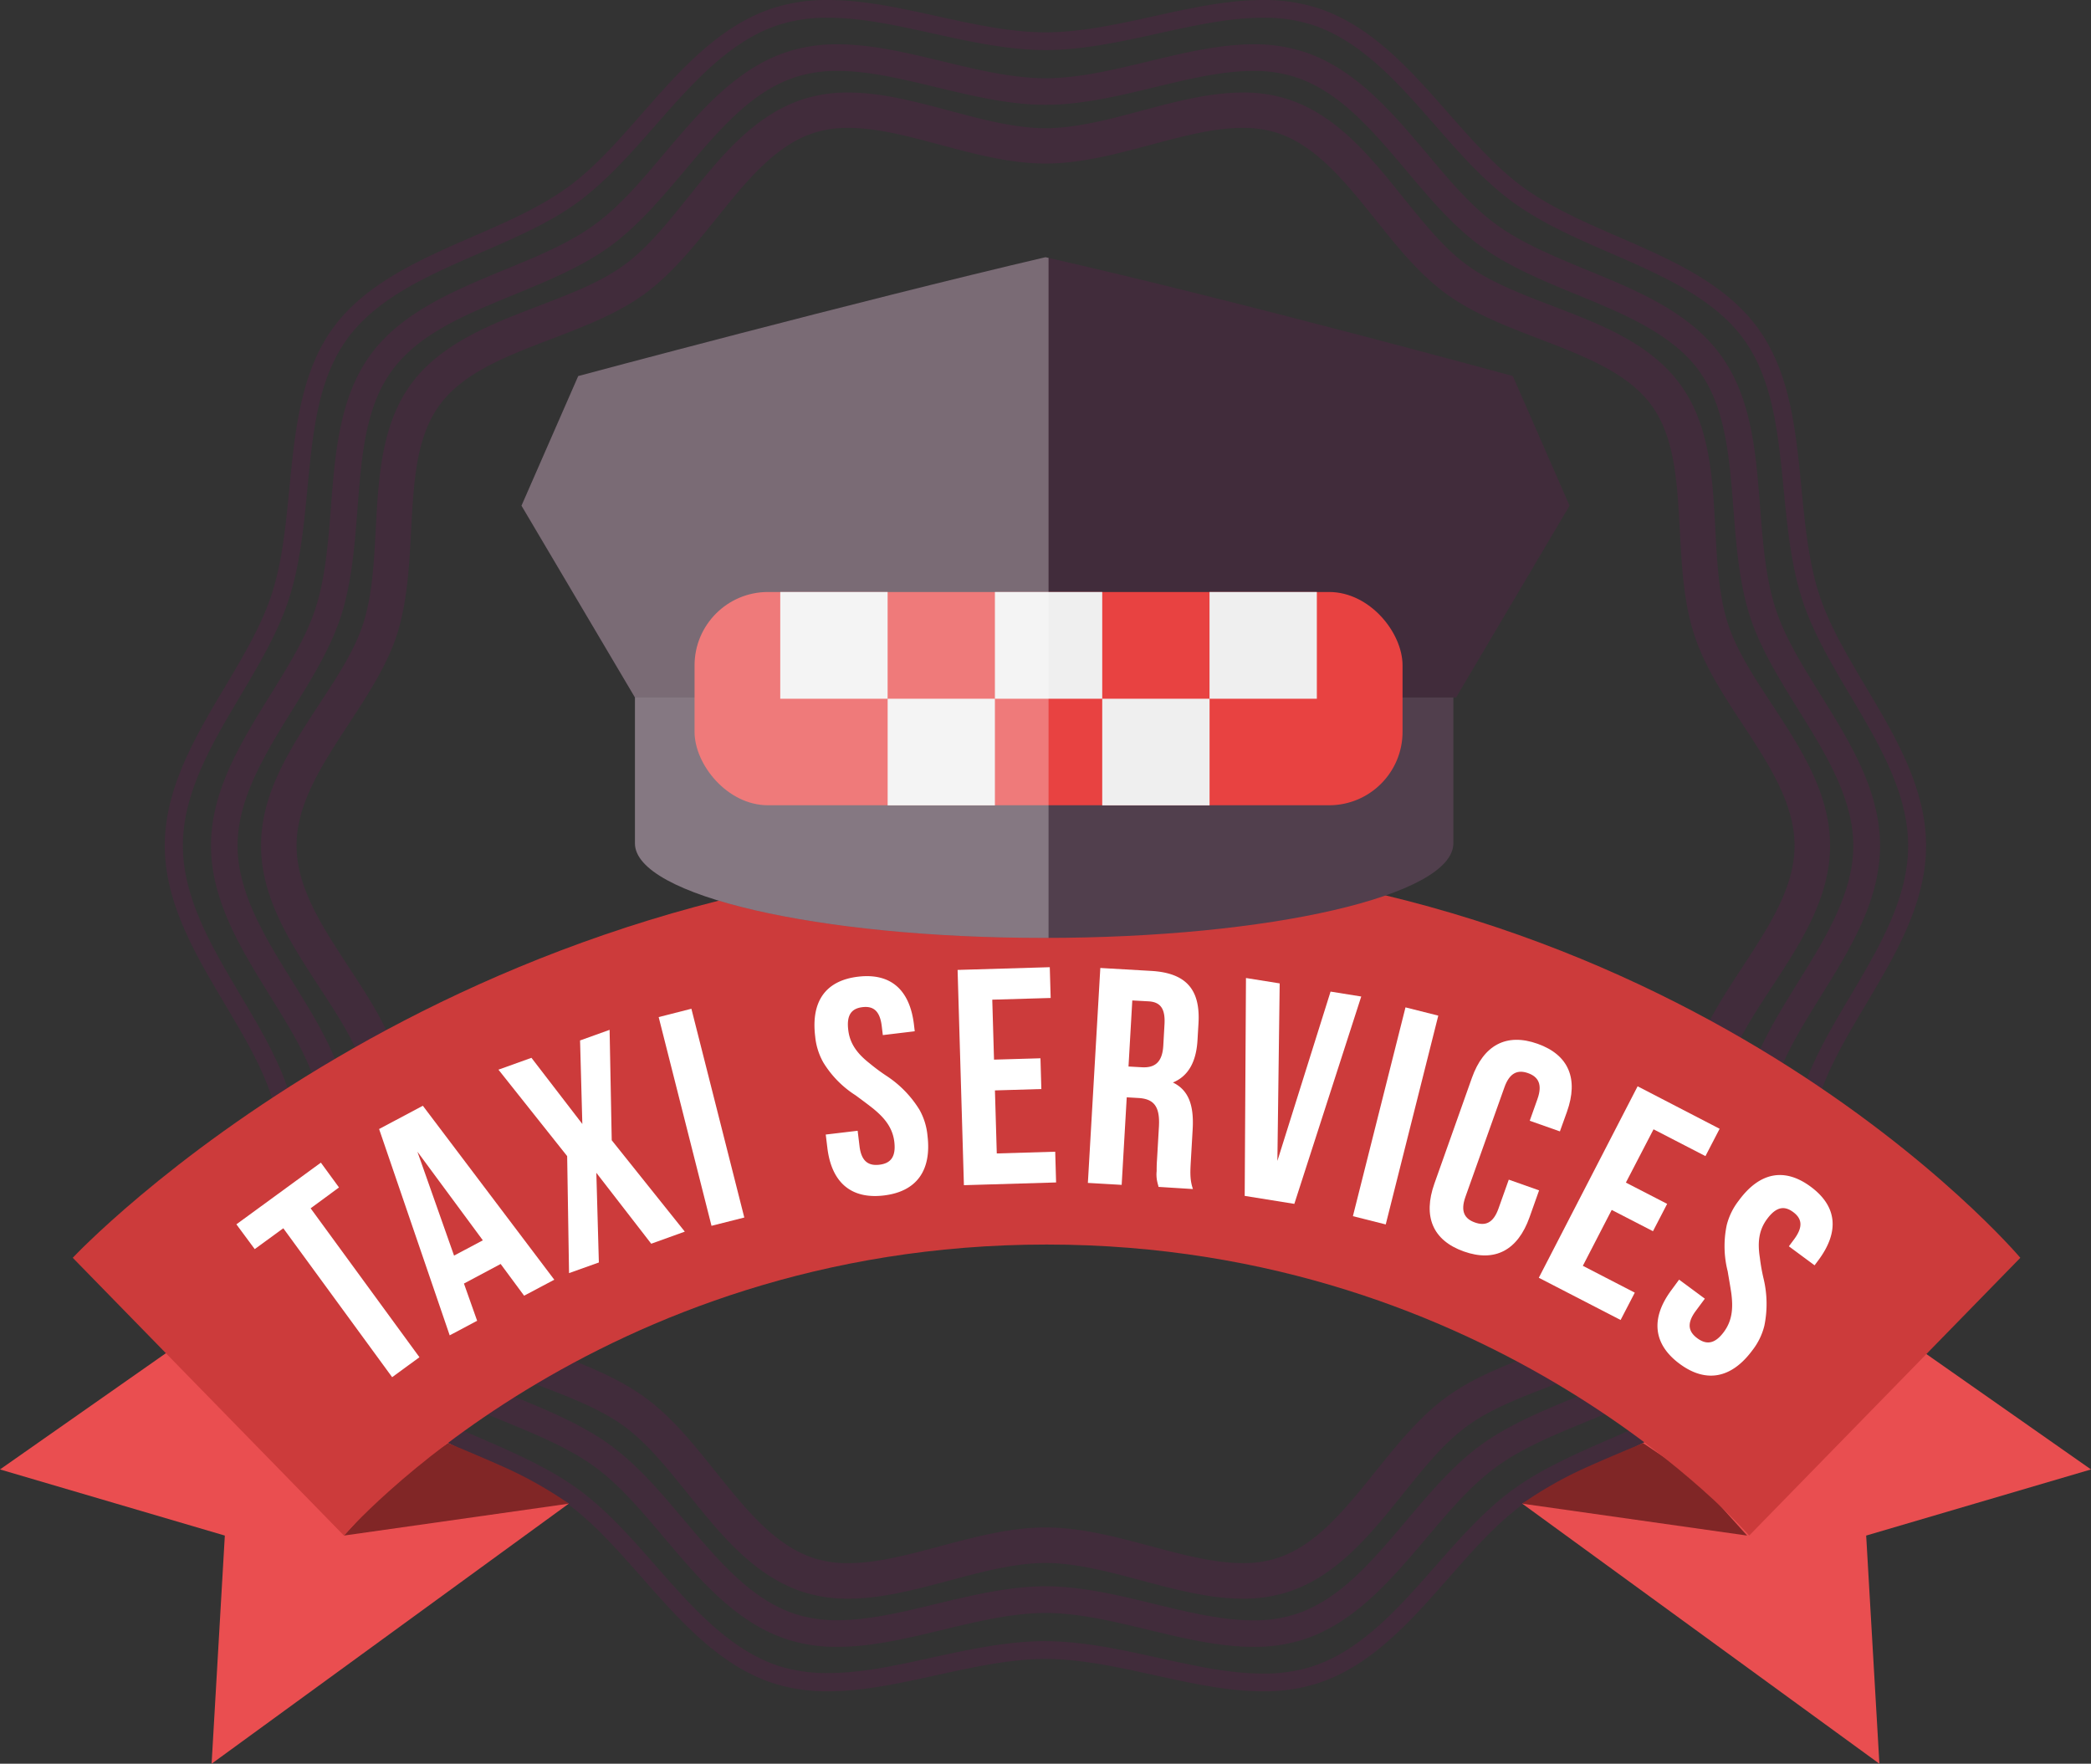 <svg xmlns="http://www.w3.org/2000/svg" viewBox="0 0 589.74 497.43"><rect x="0" y="0" width="589.74" height="497.43" fill="#333333" stroke="none"/><defs><style>.cls-1{fill:#412c3b;}.cls-2{fill:#ea4e50;}.cls-3{fill:#812626;}.cls-4{fill:#e94e50;}.cls-5{fill:#802626;}.cls-6{fill:#cc3b3b;}.cls-11,.cls-7{fill:#fff;}.cls-8{fill:#513f4d;}.cls-9{fill:#e84241;}.cls-10{fill:#efefef;}.cls-11{opacity:0.3;}</style></defs><g id="Ebene_2" data-name="Ebene 2"><g id="Ebene_1-2" data-name="Ebene 1"><path class="cls-1" d="M356.15,477c-9.94,0-20.45-2.32-30.61-4.56s-20.72-4.56-30.67-4.56-20.48,2.32-30.67,4.56S243.53,477,233.59,477a49.61,49.61,0,0,1-15.47-2.27c-15.13-4.91-26.22-17.52-37-29.72-7-7.92-13.55-15.4-21.12-20.92s-17.39-9.81-26.74-13.87c-14.81-6.43-30.12-13.08-39.34-25.75-9.11-12.52-10.73-29.07-12.29-45.08-1-10.21-2-20.78-5-30-2.83-8.71-7.84-17.15-13.15-26.09-8.34-14.05-17-28.57-17-44.81s8.62-30.77,17-44.81c5.31-8.94,10.32-17.39,13.15-26.09,3-9.21,4-19.77,5-30,1.56-16,3.18-32.56,12.29-45.08s24.53-19.31,39.34-25.74c9.36-4.06,19-8.27,26.74-13.88s14.16-13,21.12-20.91c10.73-12.2,21.83-24.81,37-29.72A49.32,49.32,0,0,1,233.59,0c9.94,0,20.45,2.31,30.62,4.55s20.71,4.57,30.66,4.57,20.48-2.32,30.67-4.57S346.21,0,356.16,0a49.26,49.26,0,0,1,15.46,2.27C386.75,7.18,397.85,19.79,408.57,32c7,7.92,13.56,15.4,21.13,20.91s17.38,9.82,26.74,13.88c14.8,6.43,30.12,13.08,39.33,25.74s10.73,29.08,12.3,45.08c1,10.22,2,20.78,5,30,2.83,8.71,7.84,17.15,13.15,26.09,8.33,14,17,28.57,17,44.81s-8.63,30.76-17,44.81c-5.31,8.94-10.32,17.38-13.15,26.09-3,9.2-4,19.77-5,30-1.57,16-3.19,32.56-12.3,45.09s-24.53,19.31-39.34,25.74c-9.35,4.06-19,8.26-26.73,13.88s-14.16,13-21.13,20.91c-10.73,12.2-21.82,24.81-36.95,29.72A49.57,49.57,0,0,1,356.15,477Zm-61.28-14.13c10.5,0,21.3,2.38,31.75,4.68S346.76,472,356.15,472a44.63,44.63,0,0,0,13.93-2c13.81-4.48,24.45-16.57,34.73-28.26,6.84-7.78,13.91-15.82,21.94-21.66s18.08-10.24,27.69-14.41c14.19-6.17,28.87-12.54,37.28-24.1s9.79-26.58,11.35-42.62c1-10.48,2.09-21.32,5.25-31.05,3-9.23,8.38-18.32,13.6-27.1,8-13.47,16.25-27.39,16.25-42.25s-8.26-28.79-16.25-42.25c-5.22-8.79-10.6-17.87-13.6-27.11-3.16-9.72-4.22-20.56-5.24-31-1.57-16-3.05-31.2-11.36-42.62s-23.09-17.93-37.28-24.09c-9.61-4.17-19.54-8.49-27.69-14.42s-15.1-13.88-21.94-21.66C394.53,23.61,383.9,11.52,370.08,7a44.31,44.31,0,0,0-13.92-2c-9.4,0-19.19,2.16-29.54,4.44s-21.25,4.68-31.75,4.68-21.29-2.38-31.74-4.68S243,5,233.59,5a44.22,44.22,0,0,0-13.92,2c-13.82,4.48-24.45,16.57-34.73,28.26C178.1,43.07,171,51.11,163,57S144.91,67.2,135.31,71.38C121.11,77.54,106.44,83.91,98,95.47S88.24,122,86.67,138.09c-1,10.48-2.08,21.32-5.24,31-3,9.24-8.39,18.32-13.6,27.11-8,13.46-16.26,27.38-16.26,42.25s8.27,28.78,16.26,42.25c5.21,8.78,10.6,17.87,13.6,27.1,3.16,9.72,4.22,20.56,5.24,31,1.57,16.05,3,31.21,11.35,42.63s23.09,17.93,37.29,24.09c9.6,4.17,19.53,8.49,27.68,14.42s15.11,13.88,21.95,21.66c10.28,11.69,20.91,23.78,34.73,28.26a44.52,44.52,0,0,0,13.92,2c9.4,0,19.18-2.15,29.54-4.43S284.38,462.85,294.87,462.85Z"/><path class="cls-1" d="M353.5,464.47c-9.67,0-19.83-2.45-29.65-4.81-9.66-2.34-19.66-4.75-29-4.75s-19.31,2.41-29,4.75-20,4.81-29.65,4.81a45.23,45.23,0,0,1-14.12-2.08c-14.48-4.7-24.79-16.9-34.75-28.69-6.49-7.69-12.63-14.95-19.71-20.1s-16.1-8.9-25.51-12.77c-14.2-5.83-28.88-11.86-37.7-24s-10-27.75-11.13-43c-.75-9.76-1.54-19.85-4.34-28.46-2.63-8.13-7.57-16.09-12.8-24.52C68,267.68,59.51,254,59.51,238.49S68,209.3,76.18,196.1c5.23-8.43,10.17-16.38,12.8-24.51,2.8-8.61,3.59-18.71,4.35-28.47,1.17-15.24,2.4-31,11.12-43S128,82,142.15,76.14c9.42-3.86,18.3-7.51,25.51-12.76S180.88,51,187.37,43.28c10-11.79,20.27-24,34.75-28.69a45,45,0,0,1,14.13-2.09c9.66,0,19.82,2.45,29.64,4.82s19.67,4.75,29,4.75,19.32-2.42,29-4.75c9.82-2.37,20-4.82,29.65-4.82a44.89,44.89,0,0,1,14.12,2.09c14.48,4.7,24.79,16.9,34.76,28.69C408.87,51,415,58.23,422.09,63.38s16.09,8.9,25.5,12.77c14.2,5.83,28.88,11.86,37.7,24s9.95,27.75,11.13,43c.76,9.76,1.54,19.86,4.34,28.47,2.64,8.13,7.58,16.09,12.81,24.51,8.19,13.2,16.67,26.85,16.67,42.39s-8.48,29.19-16.67,42.38c-5.23,8.43-10.17,16.39-12.81,24.52-2.8,8.61-3.58,18.7-4.34,28.47-1.18,15.24-2.4,31-11.13,43s-23.5,18.15-37.7,24c-9.41,3.87-18.29,7.52-25.5,12.77S408.87,426,402.38,433.69c-10,11.8-20.28,24-34.76,28.7A45.19,45.19,0,0,1,353.5,464.47Zm-58.63-17.08c10.21,0,20.65,2.52,30.75,5,9.82,2.37,19.1,4.6,27.88,4.6a37.91,37.91,0,0,0,11.8-1.71c12.44-4,21.62-14.9,31.34-26.4,6.49-7.69,13.21-15.63,21-21.32s17.67-9.78,27.08-13.64c13.83-5.68,26.9-11.05,34.48-21.46s8.55-24.3,9.71-39.14c.79-10.2,1.61-20.75,4.68-30.22,2.92-9,8.34-17.71,13.57-26.15,7.64-12.3,15.54-25,15.54-38.42s-7.9-26.12-15.54-38.42c-5.23-8.44-10.65-17.16-13.57-26.16-3.07-9.46-3.89-20-4.68-30.21-1.16-14.85-2.24-28.87-9.71-39.14S458.58,88.78,444.74,83.1c-9.41-3.86-19.13-7.86-27.08-13.64s-14.53-13.64-21-21.32c-9.72-11.5-18.89-22.36-31.34-26.4A37.61,37.61,0,0,0,353.5,20c-8.77,0-18.06,2.24-27.88,4.61-10.1,2.44-20.54,4.95-30.75,4.95s-20.64-2.51-30.74-4.95C254.3,22.26,245,20,236.25,20a37.61,37.61,0,0,0-11.8,1.72c-12.45,4-21.62,14.9-31.34,26.39-6.49,7.69-13.21,15.64-21,21.33S154.42,79.23,145,83.1c-13.84,5.68-26.91,11.05-34.48,21.46s-8.56,24.29-9.71,39.14c-.79,10.2-1.61,20.75-4.69,30.21-2.92,9-8.33,17.72-13.57,26.15C74.93,212.37,67,225.09,67,238.49s7.9,26.12,15.53,38.42c5.24,8.44,10.65,17.15,13.57,26.15,3.08,9.46,3.9,20,4.69,30.21,1.15,14.85,2.23,28.88,9.71,39.15s20.64,15.77,34.48,21.46c9.4,3.86,19.13,7.86,27.07,13.64s14.54,13.63,21,21.32c9.72,11.5,18.89,22.36,31.33,26.4a38,38,0,0,0,11.8,1.71c8.78,0,18.06-2.23,27.88-4.6C274.22,449.91,284.67,447.39,294.87,447.39Z"/><path class="cls-1" d="M350.51,450.88c-9.38,0-19.14-2.61-28.58-5.13-9.08-2.43-18.47-4.94-27.06-4.94s-18,2.51-27.06,4.94c-9.43,2.52-19.19,5.13-28.57,5.13a41,41,0,0,1-12.76-1.9c-13.81-4.49-23.28-16.26-32.43-27.64-6-7.41-11.59-14.41-18.11-19.15s-15.11-8.08-24.09-11.51c-13.55-5.19-27.57-10.55-36-22.12s-9.12-26.37-9.89-40.8c-.51-9.67-1-18.8-3.57-26.73C100,293.56,95.12,286.16,90,278.32c-8-12.3-16.38-25-16.38-39.83S81.94,211,90,198.66c5.14-7.84,10-15.24,12.41-22.71,2.57-7.94,3.06-17.07,3.57-26.73.77-14.44,1.56-29.36,9.89-40.81s22.44-16.92,36-22.11c9-3.44,17.46-6.68,24.1-11.51s12.13-11.74,18.1-19.15C203.2,44.26,212.67,32.48,226.48,28a40.7,40.7,0,0,1,12.76-1.9c9.38,0,19.14,2.61,28.57,5.13,9.09,2.43,18.48,4.93,27.06,4.93s18-2.5,27.06-4.93c9.44-2.52,19.2-5.13,28.58-5.13A40.63,40.63,0,0,1,363.26,28c13.82,4.49,23.29,16.26,32.44,27.64,6,7.41,11.59,14.41,18.1,19.15s15.12,8.07,24.09,11.51c13.56,5.19,27.58,10.55,36,22.12s9.12,26.36,9.89,40.8c.51,9.66,1,18.79,3.57,26.73,2.42,7.47,7.27,14.87,12.41,22.71,8.05,12.29,16.38,25,16.38,39.83s-8.33,27.53-16.38,39.83c-5.14,7.84-10,15.24-12.41,22.71-2.57,7.93-3.06,17.06-3.57,26.73-.77,14.43-1.56,29.36-9.89,40.8s-22.44,16.93-36,22.12c-9,3.43-17.45,6.68-24.09,11.51s-12.14,11.74-18.1,19.15c-9.15,11.38-18.62,23.15-32.44,27.64A40.92,40.92,0,0,1,350.51,450.88Zm-55.64-20.09c9.9,0,19.94,2.68,29.65,5.27,9.21,2.47,17.92,4.79,26,4.79a30.83,30.83,0,0,0,9.66-1.41c11-3.56,19.11-13.68,27.72-24.38,6.11-7.6,12.43-15.45,20-21s17.22-9.24,26.41-12.76c12.76-4.88,24.8-9.49,31.47-18.66s7.26-21.86,8-35.43c.53-9.89,1.08-20.11,4.06-29.29,2.83-8.75,8.28-17.07,13.55-25.11,7.58-11.58,14.74-22.51,14.74-34.34s-7.16-22.77-14.74-34.34c-5.27-8-10.72-16.36-13.55-25.11-3-9.18-3.53-19.4-4.06-29.29-.72-13.57-1.4-26.39-8-35.43s-18.72-13.78-31.48-18.66c-9.19-3.52-18.7-7.16-26.41-12.77s-13.9-13.37-20-21c-8.61-10.72-16.75-20.83-27.72-24.4a31.12,31.12,0,0,0-9.66-1.41c-8.07,0-16.78,2.33-26,4.79-9.71,2.6-19.75,5.28-29.65,5.28s-19.93-2.68-29.64-5.28c-9.22-2.46-17.93-4.79-26-4.79a31.12,31.12,0,0,0-9.66,1.41c-11,3.57-19.11,13.68-27.73,24.4-6.1,7.59-12.42,15.44-20,21s-17.22,9.25-26.41,12.77c-12.76,4.88-24.81,9.49-31.48,18.65s-7.26,21.87-8,35.44c-.52,9.89-1.07,20.11-4,29.29-2.84,8.75-8.29,17.06-13.55,25.1-7.58,11.58-14.75,22.52-14.75,34.35s7.17,22.76,14.75,34.34c5.26,8,10.71,16.36,13.55,25.1,3,9.18,3.53,19.41,4,29.3.72,13.57,1.4,26.39,8,35.43s18.72,13.78,31.48,18.66c9.19,3.52,18.7,7.16,26.4,12.76s13.9,13.38,20,21c8.61,10.71,16.74,20.83,27.72,24.39a30.83,30.83,0,0,0,9.66,1.41c8.06,0,16.77-2.32,26-4.79C274.94,433.47,285,430.79,294.87,430.79Z"/><polygon class="cls-2" points="46.78 381.65 0 414.43 63.41 433.08 59.68 497.43 160.42 424.07 126.34 406.96 83 381.65 46.78 381.65"/><path class="cls-3" d="M97,433.08l63.43-9a112.47,112.47,0,0,0-15.6-9.08c-5.62-2.68-18.48-8-18.48-8L111.49,417Z"/><polygon class="cls-4" points="542.97 381.65 589.74 414.43 526.33 433.08 530.06 497.43 429.32 424.07 463.41 406.96 506.74 381.65 542.97 381.65"/><path class="cls-5" d="M492.75,433.08l-63.43-9a112.47,112.47,0,0,1,15.6-9.08c5.62-2.68,18.49-8,18.49-8L478.25,417Z"/><path class="cls-6" d="M20.52,354.74S125.9,241.9,300.29,241.9,569.81,354.74,569.81,354.74l-76.47,78.34S422.47,351,295.17,351,97,433.08,97,433.08Z"/><path class="cls-7" d="M66.67,345.3,90.5,327.9l5.11,7-8,5.88,30.69,42-7.7,5.63-30.7-42-8.06,5.88Z"/><path class="cls-7" d="M156.33,360.92l-8.51,4.51-6.62-8.95L130.85,362l3.72,10.5-7.74,4.11-19.91-58.19,12.34-6.56Zm-28.27-6.8,8.12-4.31-18.46-25Z"/><path class="cls-7" d="M171.93,290.45l.6,31.14,20.61,25.77-9.47,3.41-15.48-20,.71,25.29-8.41,3-.53-33-19.38-24.38,9.31-3.34L164.24,317l-.64-23.56Z"/><path class="cls-7" d="M185.77,286.85,195,284.5l14.92,58.88-9.25,2.34Z"/><path class="cls-7" d="M242,275.46c9.3-1.11,14.6,3.77,15.77,13.5l.22,1.89-9,1.08-.3-2.5c-.52-4.4-2.43-5.74-5.44-5.38s-4.56,2.11-4,6.51c.49,4.13,2.92,6.9,6,9.33a55.57,55.57,0,0,0,5,3.69,30.56,30.56,0,0,1,9.07,9.4,18.38,18.38,0,0,1,2.27,7.33c1.17,9.73-3,15.74-12.31,16.85s-14.78-3.74-15.94-13.48l-.45-3.7,9-1.07.52,4.31c.52,4.39,2.59,5.63,5.61,5.27s4.73-2.05,4.21-6.45c-.49-4.13-2.92-6.9-6-9.41-1.54-1.22-3.17-2.42-4.9-3.7a28.76,28.76,0,0,1-9.14-9.31,18.49,18.49,0,0,1-2.28-7.33C228.73,282.56,232.73,276.57,242,275.46Z"/><path class="cls-7" d="M280.35,298.85l13.1-.38.25,8.67-13.09.39.52,17.78,16.48-.49.25,8.67-26,.77-1.78-60.71,26-.77.25,8.68-16.47.48Z"/><path class="cls-7" d="M326.74,334.74c-.06-.44-.21-.8-.28-1.15a9.46,9.46,0,0,1-.24-3.32c0-.78,0-1.82.09-3l.55-9.53c.32-5.63-1.37-7.82-5.79-8.07l-3.29-.19-1.43,24.69-9.53-.55L310.33,273l14.37.83c10,.58,13.86,5.41,13.32,14.76l-.28,4.77c-.36,6.23-2.67,10.18-6.94,11.94,4.73,2.27,5.94,6.95,5.57,13.27l-.54,9.35c-.17,3-.2,5,.62,7.43Zm-7.39-52.58-1.07,18.63L322,301c3.55.21,5.81-1.23,6.09-6.08l.34-6c.26-4.41-1.11-6.32-4.49-6.51Z"/><path class="cls-7" d="M360.27,327.42l15-47.76,8.65,1.39-18.87,58.48-14-2.25.36-61.45,9.51,1.52Z"/><path class="cls-7" d="M396.4,284.11l9.25,2.33-14.82,58.89L381.57,343Z"/><path class="cls-7" d="M434.08,335.72l-2.7,7.6c-3.29,9.24-9.7,12.77-18.53,9.63s-11.57-9.92-8.29-19.16L415.13,304c3.29-9.23,9.7-12.76,18.53-9.62s11.57,9.92,8.29,19.15l-2,5.56-8.51-3,2.18-6.13c1.48-4.17.21-6.28-2.65-7.3s-5.19-.18-6.67,4l-11,30.9c-1.48,4.17-.18,6.2,2.68,7.22s5.16.26,6.64-3.91l2.91-8.17Z"/><path class="cls-7" d="M458.56,333.53l11.64,6-4,7.71-11.64-6L446.42,357l14.65,7.57-4,7.71L434,360.37l27.87-54L485,318.35l-4,7.71-14.64-7.56Z"/><path class="cls-7" d="M510.69,334.69c7.54,5.57,8.06,12.75,2.23,20.64l-1.14,1.53-7.25-5.36,1.49-2c2.63-3.56,2.16-5.85-.28-7.66s-4.76-1.58-7.39,2c-2.48,3.35-2.61,7-2,10.91a52.64,52.64,0,0,0,1.1,6.1,30.57,30.57,0,0,1,.16,13.07,18.46,18.46,0,0,1-3.37,6.9c-5.82,7.88-13,9.39-20.52,3.82s-8.19-12.85-2.36-20.74l2.21-3,7.26,5.37-2.58,3.48c-2.63,3.56-2,5.88.47,7.69s4.86,1.75,7.49-1.81c2.47-3.35,2.6-7,2.07-11-.29-1.94-.65-3.93-1-6.05a28.8,28.8,0,0,1-.28-13.05,18.58,18.58,0,0,1,3.37-6.89C496.14,330.73,503.16,329.12,510.69,334.69Z"/><path class="cls-1" d="M426.67,106.06s-76.62-21-131.8-33.52c-53.55,12.52-131.79,33.52-131.79,33.52l-16,36.56,32,54.09H410.67l32-54.09Z"/><path class="cls-8" d="M179.08,196.71v41.14c0,14.73,51.67,26.67,115.41,26.67S409.9,252.58,409.9,237.85V196.71Z"/><rect class="cls-9" x="195.89" y="166.96" width="199.68" height="60.15" rx="20.71"/><rect class="cls-10" x="220.06" y="166.96" width="30.28" height="30.11"/><rect class="cls-10" x="250.35" y="197.07" width="30.25" height="30.07"/><rect class="cls-10" x="280.6" y="166.96" width="30.27" height="30.11"/><rect class="cls-10" x="310.87" y="197.07" width="30.27" height="30.07"/><rect class="cls-10" x="341.13" y="166.96" width="30.27" height="30.11"/><path class="cls-11" d="M295.73,72.73l-.86-.19c-53.55,12.52-131.79,33.52-131.79,33.52l-16,36.56,32,54.09v41.14c0,14.73,51.67,26.67,115.41,26.67h1.24Z"/></g></g></svg>